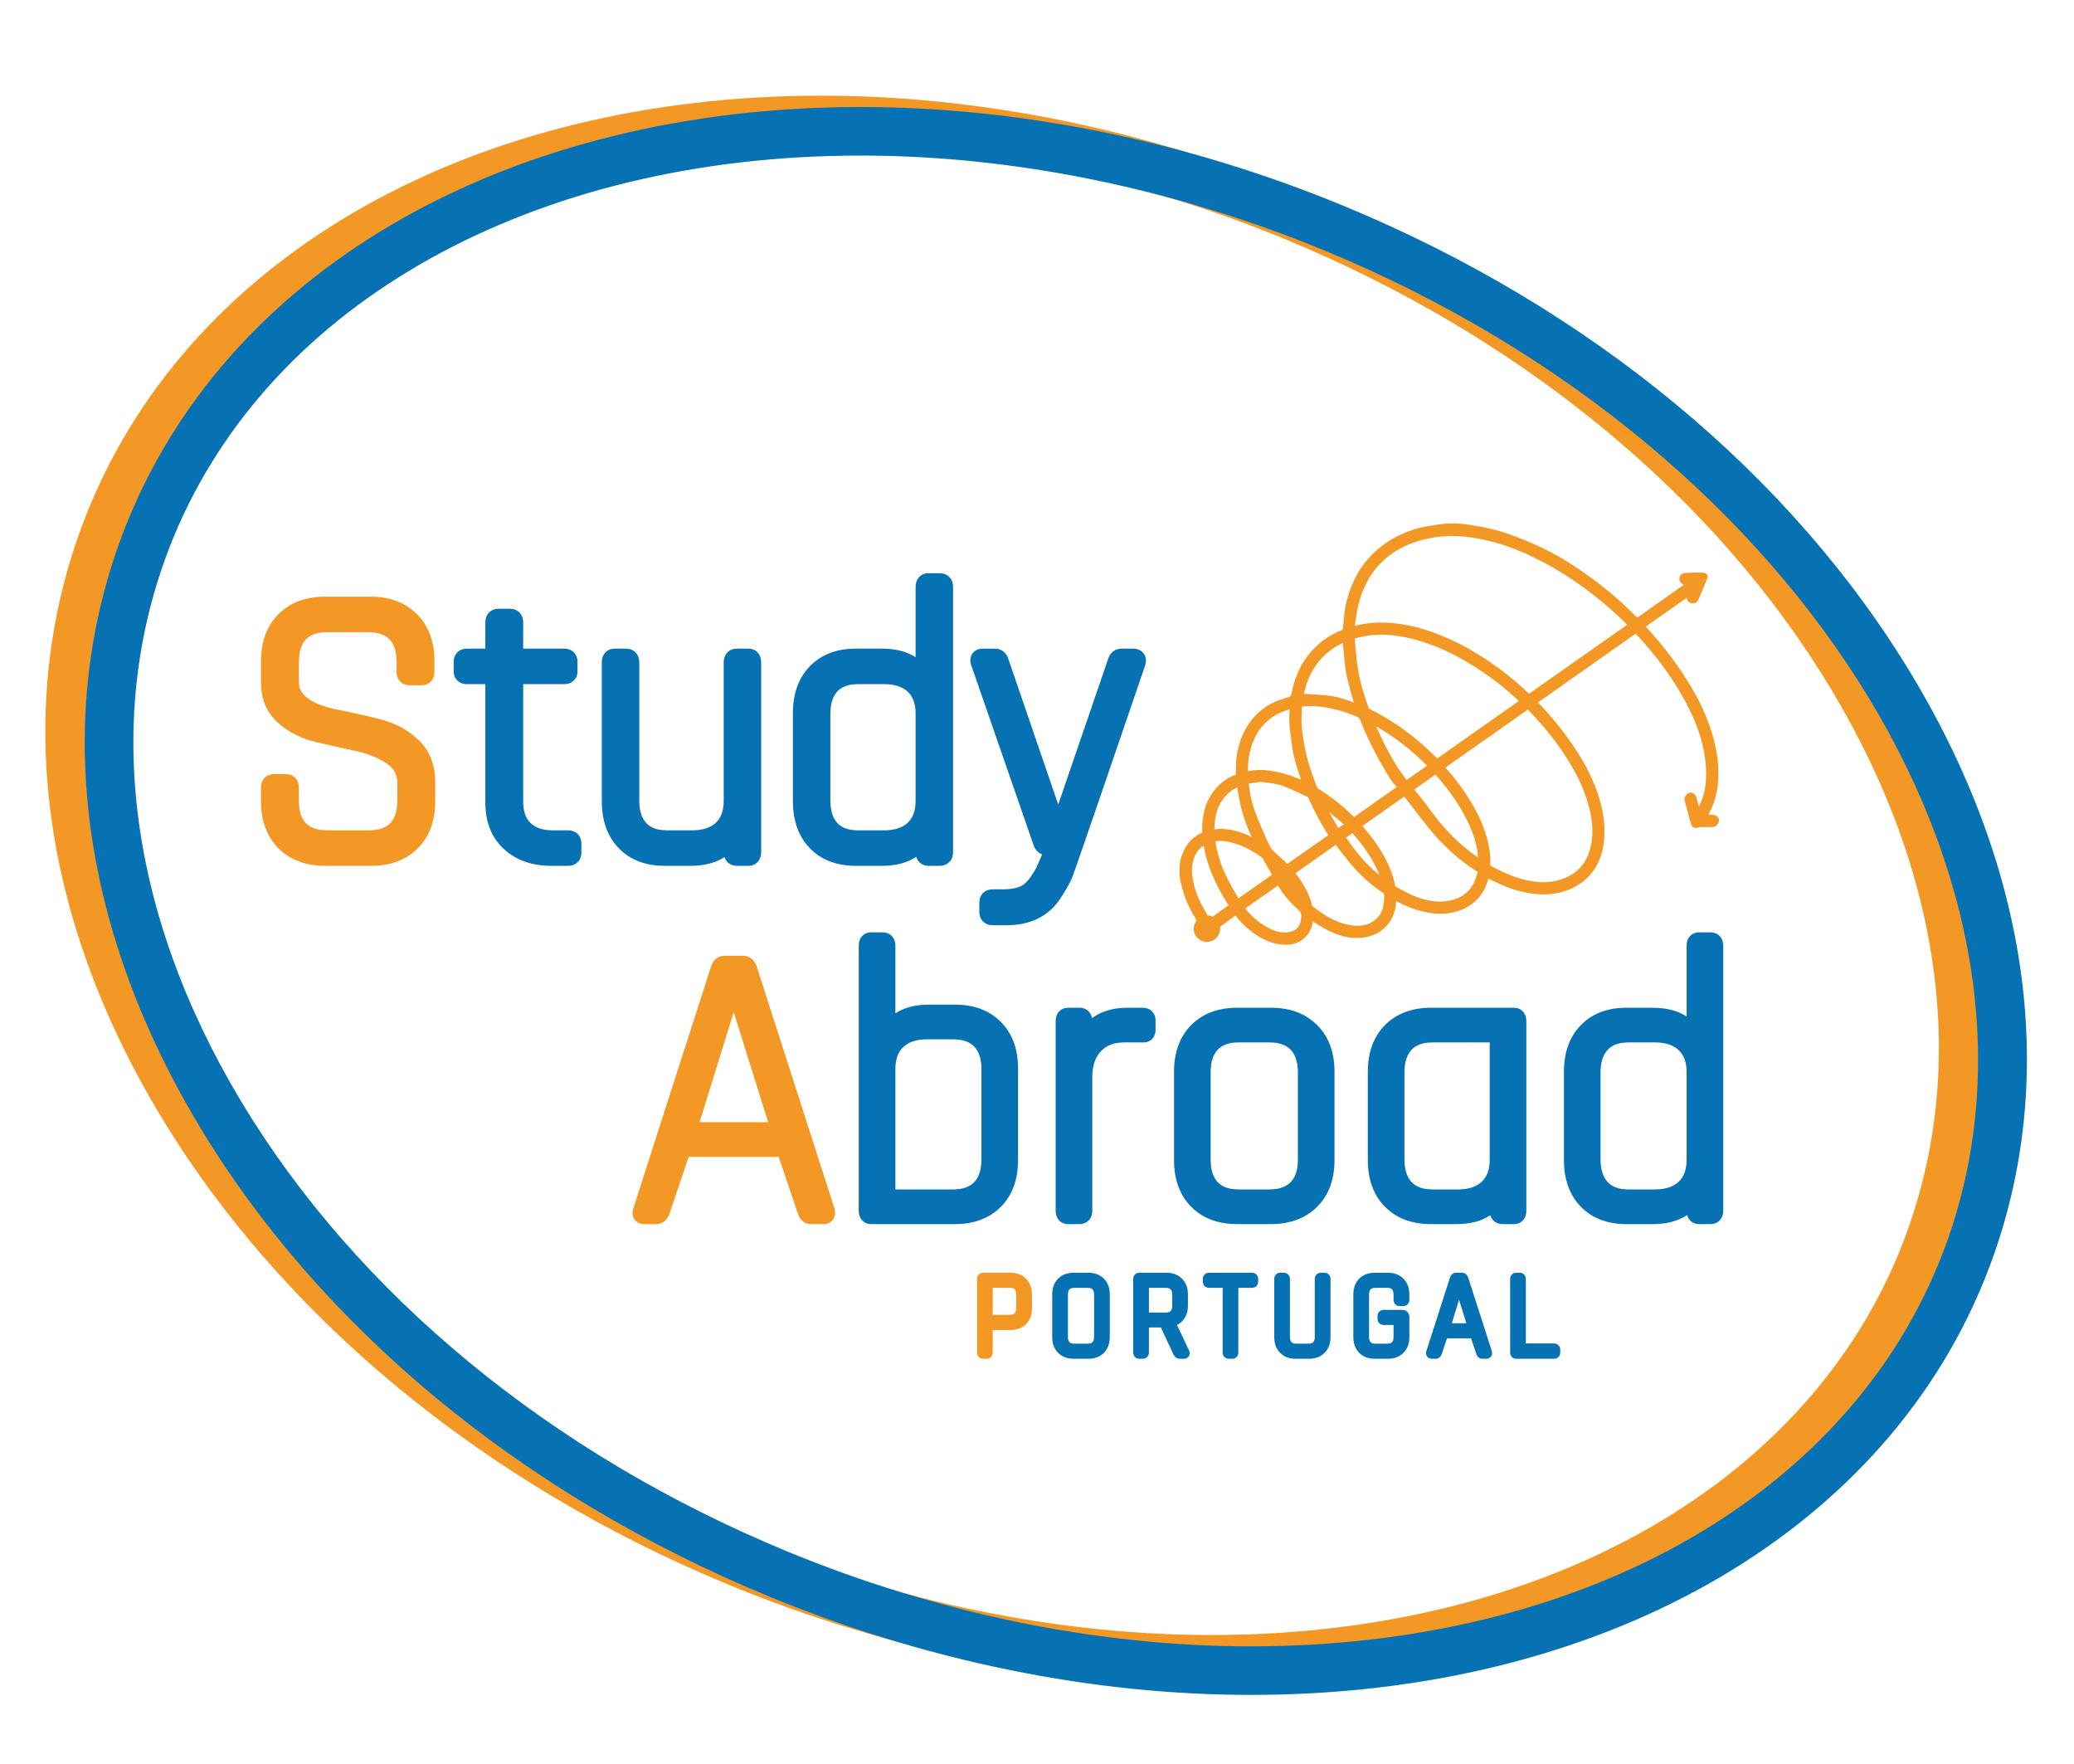 <svg height="2064.773" viewBox="0 0 2428 2064.773" width="2428" xmlns="http://www.w3.org/2000/svg" xmlns:xlink="http://www.w3.org/1999/xlink"><clipPath id="a"><path d="m0 1548.579h1821v-1548.579h-1821z"/></clipPath><g clip-path="url(#a)" transform="matrix(1.333 0 0 -1.333 0 2064.773)"><path d="m0 0c-287.12 0-518.413-128.441-603.608-335.212-129.817-315.049 112.163-714.597 539.425-890.674 132.007-54.386 272.637-83.135 406.704-83.135 287.118 0 518.406 128.446 603.609 335.214 62.434 151.493 41.455 327.208-59.071 494.77-101.724 169.579-272.324 310.182-480.357 395.907-132 54.384-272.642 83.13-406.702 83.13m342.521-1351.672c-139.59 0-285.84 29.859-422.956 86.359-216.457 89.196-394.271 236.021-500.681 413.394-107.626 179.412-129.62 368.689-61.927 532.961 91.914 223.049 338.307 361.611 643.043 361.611 139.591 0 285.849-29.86 422.956-86.356 216.455-89.188 394.264-236.01 500.688-413.396 107.62-179.411 129.613-368.691 61.914-532.962-91.903-223.048-338.307-361.611-643.037-361.611" fill="#f49825" transform="translate(721.401 1422.304)"/><path d="m0 0c-287.119 0-518.407-128.459-603.61-335.212-62.43-151.495-41.455-327.207 59.065-494.771 101.73-169.577 272.319-310.181 480.353-395.903 132.008-54.402 272.639-83.151 406.706-83.151 287.111 0 518.404 128.445 603.609 335.226 129.824 315.049-112.164 714.597-539.421 890.663-131.998 54.399-272.638 83.148-406.702 83.148m342.514-1351.687c-139.596 0-285.842 29.859-422.956 86.356-216.451 89.202-394.259 236.009-500.682 413.41-107.627 179.412-129.61 368.675-61.923 532.959 91.915 223.051 338.319 361.615 643.047 361.615 139.594 0 285.846-29.874 422.954-86.374 216.448-89.184 394.257-236.007 500.682-413.394 107.62-179.413 129.614-368.674 61.926-532.96-91.914-223.05-338.321-361.612-643.048-361.612" fill="#0672b3" transform="translate(756.012 1412.357)"/><path d="m0 0c-11.951 3.011-23.921 5.701-35.586 7.994-23.773 4.627-35.842 12.776-35.842 24.188v17.151c0 18.759 7.735 27.118 25.071 27.118h35.34c17.575 0 25.413-8.149 25.413-26.426v-8.584c0-6.853 4.792-11.652 11.646-11.652h9.955c6.853 0 11.644 4.799 11.644 11.652v9.61c0 17.168-5.163 31.041-15.351 41.243-10.187 10.175-23.951 15.342-40.893 15.342h-39.809c-16.964 0-30.724-5.167-40.913-15.342-10.174-10.188-15.331-24.061-15.331-41.243v-18.869c0-14.648 5.044-26.554 14.994-35.39 9.175-8.163 20.43-13.847 33.464-16.884 11.732-2.746 23.609-5.406 35.288-7.923 10.581-2.294 19.673-6.025 27.024-11.119 6.038-4.194 8.973-9.835 8.973-17.222v-14.396c0-18.533-7.837-26.805-25.416-26.805h-35.682c-17.578 0-25.417 8.16-25.417 26.466v11.298c0 6.871-4.78 11.654-11.634 11.654h-9.95c-6.861 0-11.644-4.783-11.644-11.654v-12.336c0-17.195 5.157-31.072 15.344-41.244 10.176-10.188 23.936-15.355 40.9-15.355h40.492c16.948 0 30.704 5.167 40.898 15.337 10.181 10.19 15.344 24.067 15.344 41.262v16.8c0 15.449-4.985 28.002-14.815 37.288-9.189 8.684-20.462 14.762-33.507 18.041" fill="#f49825" transform="translate(333.896 917.404)"/><path d="m0 0h-13.377c-8.608 0-15.191 2.151-19.603 6.4-4.315 4.136-6.502 10.429-6.502 18.69v103.282h36.043c6.861 0 11.661 4.66 11.661 11.299v8.25c0 6.852-4.8 11.636-11.661 11.636h-36.043v23.021c0 7.049-4.785 11.987-11.637 11.987h-9.959c-6.858 0-11.64-4.938-11.64-11.987v-23.021h-16.147c-6.848 0-11.646-4.784-11.646-11.636v-8.25c0-6.639 4.798-11.299 11.646-11.299h16.147v-103.975c0-17.096 5.473-30.83 16.25-40.779 10.597-9.806 24.624-14.789 41.709-14.789h14.759c6.853 0 11.654 4.8 11.654 11.652v7.895c0 6.837-4.801 11.624-11.654 11.624" fill="#0672b3" transform="translate(498.954 819.848)"/><path d="m0 0c13.453 0 23.022 3.21 29.838 7.684 1.543-4.673 5.636-7.684 10.985-7.684h9.955c6.648 0 11.299 4.924 11.299 11.991v166.762c0 7.05-4.651 11.975-11.299 11.975h-9.955c-6.852 0-11.638-4.925-11.638-11.975v-121.819c0-8.413-2.336-14.844-6.923-19.111-4.756-4.403-11.68-6.652-20.549-6.652h-22.314c-8.189 0-14.317 2.151-18.237 6.4-4.064 4.419-6.135 11.047-6.135 19.715v121.467c0 7.05-4.791 11.975-11.651 11.975h-9.948c-6.655 0-11.3-4.925-11.3-11.975v-122.154c0-17.157 5.022-31.002 14.931-41.175 9.946-10.231 23.508-15.424 40.294-15.424z" fill="#0672b3" transform="translate(606.406 788.677)"/><path d="m0 0h-22.991c-8.194 0-14.311 2.151-18.236 6.4-4.085 4.419-6.149 11.047-6.149 19.715v76.17c0 8.654 2.064 15.281 6.159 19.713 3.915 4.236 10.032 6.374 18.226 6.374h22.991c8.881 0 15.788-2.225 20.558-6.64 4.587-4.264 6.924-10.697 6.924-19.112v-76.857c0-8.413-2.337-14.844-6.929-19.111-4.765-4.403-11.672-6.652-20.553-6.652m28.053-23.291c1.441-4.783 5.452-7.88 10.716-7.88h9.96c6.853 0 11.638 4.924 11.638 11.991v232.98c0 7.053-4.785 11.978-11.638 11.978h-9.96c-6.642 0-11.287-4.925-11.287-11.978v-61.758c-6.878 4.391-16.4 7.515-29.544 7.515h-22.984c-16.774 0-30.34-5.177-40.294-15.409-9.9-10.175-14.923-24.022-14.923-41.173v-77.547c0-17.169 5.023-31.016 14.923-41.19 9.963-10.216 23.52-15.409 40.294-15.409h22.984c13.517 0 23.197 3.307 30.115 7.88" fill="#0672b3" transform="translate(776.631 819.848)"/><path d="m0 0c.675 1.631 2.751 6.644 64.169 186.462.068.198.123.383.166.592 1.225 4.798-.244 8.023-1.688 9.865-1.169 1.504-3.906 4.038-9.022 4.038h-10.283c-5.799 0-10.364-3.703-11.998-9.698l-43.584-127.218-43.588 127.191c-1.64 6.011-6.214 9.725-12.011 9.725h-10.632c-5.241 0-7.934-2.645-9.11-4.263-1.393-1.944-2.732-5.32-1.077-10.3l54.466-157.181c1.195-4.378 4.009-7.529 7.767-8.92-1.203-2.985-2.535-6.065-3.984-9.261-.049-.126-.106-.252-.155-.379-.521-1.351-2.038-4.549-6.332-10.708-2.758-3.955-5.843-6.642-9.187-8.008-3.83-1.549-8.732-2.335-14.553-2.335h-9.256c-6.853 0-11.639-4.787-11.639-11.653v-8.217c0-6.866 4.786-11.652 11.639-11.652h12.693c20.755 0 37.042 8.246 47.102 23.853 4.821 7.458 8.212 13.522 10.097 18.067" fill="#0672b3" transform="translate(941.62 778.447)"/><path d="m0 0h-60.222l29.978 96.726zm58.189-75.55-68.294 212.479c-1.951 5.77-6.411 9.233-11.927 9.233h-16.125c-5.847 0-10.434-3.645-12.019-9.513l-68.196-212.129c-1.607-4.828-.322-8.106 1.041-9.992 1.084-1.491 3.617-4.011 8.494-4.011h10.631c5.317 0 9.649 3.462 11.578 9.232l16.803 49.784h79.11l16.73-49.547c1.59-5.838 6.024-9.469 11.652-9.469h10.99c4.517 0 7.007 2.337 8.093 3.717 1.385 1.787 2.793 4.925 1.581 9.75-.035.142-.078.31-.142.466" fill="#f49825" transform="translate(674.614 563.547)"/><path d="m0 0h22.643c8.469 0 14.612-2.097 18.785-6.43 4.187-4.362 6.319-10.977 6.319-19.672v-79.267c0-8.919-2.132-15.66-6.319-20.007-4.173-4.336-10.316-6.445-18.785-6.445h-50.478v105.719c0 8.655 2.312 14.987 7.036 19.377 4.899 4.533 11.695 6.725 20.799 6.725m24.357 30.467h-22.642c-11.986 0-21.865-2.563-29.55-7.656v59.51c0 6.838-4.642 11.622-11.269 11.622h-9.965c-6.442 0-10.948-4.784-10.948-11.622v-232.969c0-6.853 4.506-11.64 10.948-11.64h73.426c16.893 0 30.524 5.152 40.514 15.281 9.977 10.092 15.035 23.88 15.035 40.965v80.628c0 16.846-5.058 30.494-15.03 40.6-9.995 10.143-23.626 15.281-40.519 15.281" fill="#0672b3" transform="translate(814.188 636.352)"/><path d="m0 0v8.231c0 6.639-4.637 11.285-11.278 11.285h-13.375c-10.707 0-19.953-2.251-27.496-6.699-1.28-.761-2.504-1.534-3.664-2.334-1.014 5.428-5.278 9.033-11.047 9.033h-9.956c-6.446 0-10.933-4.784-10.933-11.622v-166.748c0-6.853 4.487-11.64 10.933-11.64h9.956c6.648 0 11.278 4.787 11.278 11.64v117.33c0 9.818 2.449 17.264 7.471 22.723 4.842 5.29 11.61 7.867 20.708 7.867h15.836c.31-.028.621-.028.916-.028 6.269 0 10.651 4.502 10.651 10.962" fill="#0672b3" transform="translate(1014.862 644.558)"/><path d="m0 0v76.845c0 8.739 2.08 15.365 6.205 19.741 4.038 4.308 10.103 6.391 18.531 6.391h26.766c8.47 0 14.605-2.112 18.777-6.46 4.195-4.362 6.319-10.977 6.319-19.672v-76.845c0-8.812-2.069-15.253-6.324-19.687-4.161-4.321-10.302-6.43-18.772-6.43h-26.766c-8.428 0-14.502 2.083-18.531 6.373-4.116 4.376-6.205 11.019-6.205 19.744m23.373-56.584h29.5c16.881 0 30.551 5.138 40.66 15.24 10.112 10.105 15.233 23.907 15.233 41.006v77.533c0 17.083-5.121 30.875-15.233 40.991-10.119 10.118-23.797 15.24-40.66 15.24h-29.5c-16.889 0-30.518-5.136-40.514-15.267-9.976-10.103-15.035-23.894-15.035-40.964v-77.533c0-17.085 5.059-30.873 15.035-40.965 9.992-10.129 23.625-15.281 40.514-15.281" fill="#0672b3" transform="translate(1063.242 530.648)"/><path d="m0 0h-22.295c-8.417 0-14.466 2.109-18.518 6.5-4.139 4.488-6.236 11.203-6.236 19.952v76.172c0 8.881 2.042 15.409 6.25 19.968 4.029 4.36 10.074 6.502 18.504 6.502h50.121v-102.977c0-8.655-2.299-14.987-7.023-19.378-4.895-4.545-11.703-6.739-20.803-6.739m60.01 147.921c0 6.839-4.502 11.622-10.941 11.622h-72.745c-16.886 0-30.504-5.136-40.511-15.267-9.977-10.089-15.028-23.88-15.028-40.963v-77.534c0-17.098 5.051-30.873 15.028-40.965 9.99-10.128 23.625-15.281 40.511-15.281h21.952c12.372 0 22.432 2.617 30.085 7.798 1.409-4.728 5.44-7.798 10.758-7.798h9.95c6.439 0 10.941 4.787 10.941 11.64z" fill="#0672b3" transform="translate(1280.471 504.53)"/><path d="m0 0h-22.992c-8.401 0-14.451 2.109-18.49 6.5-4.135 4.488-6.248 11.203-6.248 19.952v76.172c0 8.881 2.054 15.409 6.263 19.968 4.024 4.36 10.074 6.502 18.475 6.502h22.992c9.105 0 15.903-2.21 20.814-6.77 4.743-4.378 7.036-10.71 7.036-19.362v-76.845c0-8.655-2.308-14.987-7.049-19.378-4.898-4.545-11.696-6.739-20.801-6.739m-2.055-30.467c12.399 0 22.56 2.691 30.367 8.007 1.296-4.839 5.235-8.007 10.471-8.007h9.95c6.638 0 11.285 4.787 11.285 11.64v232.97c0 6.837-4.647 11.622-11.285 11.622h-9.95c-6.445 0-10.933-4.785-10.933-11.622v-62.297c-7.752 5.122-17.746 7.697-29.905 7.697h-22.99c-16.662 0-30.143-5.163-40.019-15.296-9.852-10.118-14.834-23.88-14.834-40.934v-77.534c0-17.07 4.982-30.832 14.82-40.932 9.89-10.148 23.359-15.314 40.033-15.314z" fill="#0672b3" transform="translate(1453.389 504.53)"/><path d="m0 0h15.087c2.933 0 3.853-.972 4.166-1.293.885-.943 1.335-2.534 1.335-4.714v-11.778c0-2.111-.45-3.659-1.354-4.604-.294-.322-1.208-1.306-4.147-1.306h-15.087zm15.492 13.286h-23.948c-3.094 0-5.332-2.338-5.332-5.546v-64.476c0-3.207 2.238-5.545 5.332-5.545h3.025c3.151 0 5.431 2.338 5.431 5.545v19.672h15.492c5.681 0 10.318 1.745 13.777 5.207 3.461 3.461 5.207 8.133 5.207 13.875v12.171c0 5.743-1.746 10.413-5.207 13.875-3.459 3.463-8.096 5.222-13.777 5.222" fill="#f49825" transform="translate(871.839 418.102)"/><g fill="#0672b3"><path d="m0 0v-36.981c0-2.166-.457-3.744-1.352-4.671-.323-.339-1.292-1.352-4.249-1.352h-11.87c-2.919 0-3.833 1.001-4.151 1.337-.9.971-1.357 2.547-1.357 4.686v36.981c0 2.138.457 3.714 1.366 4.685.294.336 1.223 1.322 4.142 1.322h11.87c2.957 0 3.926-1 4.241-1.322.903-.943 1.36-2.519 1.36-4.685m-5.079 19.293h-12.82c-5.669 0-10.292-1.776-13.729-5.25-3.403-3.462-5.134-8.12-5.134-13.847v-37.388c0-5.729 1.731-10.385 5.144-13.833 3.431-3.492 8.055-5.249 13.719-5.249h12.82c5.678 0 10.299 1.757 13.725 5.249 3.412 3.434 5.152 8.104 5.152 13.833v37.388c0 5.727-1.731 10.385-5.145 13.847-3.418 3.474-8.041 5.25-13.732 5.25" transform="translate(960.856 412.095)"/><path d="m0 0h14.783c2.955 0 3.968-1.041 4.291-1.379.957-.983 1.406-2.505 1.406-4.628v-9.78c0-2.098-.457-3.633-1.376-4.561-.332-.337-1.337-1.364-4.321-1.364h-14.783zm24.687-32.604c2.225 1.127 4.125 2.69 5.688 4.66 2.59 3.262 3.896 7.373 3.896 12.242v9.891c0 5.743-1.744 10.399-5.207 13.875-3.459 3.463-8.089 5.222-13.759 5.222h-23.762c-3.089 0-5.316-2.338-5.316-5.546v-64.476c0-3.207 2.227-5.545 5.316-5.545h3.02c3.15 0 5.437 2.338 5.437 5.545v21.951h10.483l11.07-23.625c1.023-2.419 3.208-3.871 5.826-3.871h3.221c2.763 0 4.066 1.635 4.503 2.338.548.873 1.28 2.7.126 5.035z" transform="translate(1009.016 418.102)"/><path d="m0 0h-37.5c-3.203 0-5.531-2.298-5.531-5.433v-2.406c0-3.153 2.328-5.447 5.531-5.447h11.861v-56.736c0-3.207 2.28-5.545 5.432-5.545h3.029c3.086 0 5.33 2.338 5.33 5.545v56.736h11.848c3.211 0 5.545 2.294 5.545 5.447v2.406c0 3.135-2.334 5.433-5.545 5.433" transform="translate(1099.404 431.388)"/><path d="m0 0h-2.914c-3.152 0-5.446-2.338-5.446-5.546v-50.728c0-2.166-.453-3.744-1.352-4.671-.315-.339-1.289-1.352-4.249-1.352h-10.727c-2.907 0-3.823 1.001-4.145 1.337-.903.971-1.352 2.547-1.352 4.686v50.728c0 3.208-2.279 5.546-5.432 5.546h-3.025c-3.088 0-5.335-2.338-5.335-5.546v-50.939c0-5.743 1.733-10.399 5.139-13.833 3.418-3.492 8.046-5.249 13.734-5.249h11.672c5.679 0 10.293 1.757 13.711 5.249 3.42 3.448 5.166 8.104 5.166 13.833v51.052c0 3.135-2.293 5.433-5.445 5.433" transform="translate(1163.053 431.388)"/><path d="m0 0h-11.356c-5.684 0-10.298-1.776-13.735-5.25-3.404-3.462-5.134-8.12-5.134-13.847v-37.388c0-5.729 1.738-10.385 5.134-13.833 3.437-3.492 8.056-5.249 13.735-5.249h11.356c5.671 0 10.308 1.757 13.762 5.22 3.462 3.449 5.221 8.106 5.221 13.862v17.506c0 3.742-2.589 6.36-6.277 6.36h-16.238c-3.151 0-5.445-2.28-5.445-5.433v-2.392c0-3.153 2.294-5.432 5.445-5.432h8.626v-10.398c0-2.181-.45-3.772-1.357-4.715-.811-.873-2.202-1.308-4.146-1.308h-10.523c-2.915 0-3.837 1.001-4.153 1.337-.894.971-1.338 2.547-1.338 4.686v36.981c0 2.151.452 3.714 1.352 4.685.297.322 1.224 1.322 4.139 1.322h10.523c1.944 0 3.335-.421 4.16-1.293.893-.943 1.343-2.548 1.343-4.714v-4.476c0-3.222 2.281-5.543 5.419-5.543h3.038c3.143 0 5.432 2.321 5.432 5.543v4.672c0 5.743-1.759 10.412-5.212 13.875-3.456 3.463-8.086 5.222-13.771 5.222" transform="translate(1218.774 431.388)"/><path d="m0 0 6.367 20.586 6.446-20.586zm35.136-24.332-20.747 64.491c-.845 2.604-2.956 4.225-5.518 4.225h-4.911c-2.665 0-4.839-1.704-5.569-4.336l-20.674-64.307c-.803-2.407.014-4.081.576-4.869.945-1.309 2.473-2.056 4.217-2.056h3.236c1.947 0 4.383 1.1 5.41 4.165l4.643 13.762h21.123l4.599-13.634c.735-2.618 2.859-4.293 5.46-4.293h3.333c1.623 0 3.098.704 4.041 1.901.579.73 1.444 2.307.859 4.672-.02.097-.048.183-.078.279" transform="translate(1275.012 387.004)"/><path d="m0 0h-24.66v56.54c0 3.208-2.286 5.546-5.451 5.546h-3.006c-3.088 0-5.34-2.338-5.34-5.546v-64.477c0-3.207 2.252-5.544 5.34-5.544h33.117c3.211 0 5.545 2.293 5.545 5.431v2.617c0 3.139-2.334 5.433-5.545 5.433" transform="translate(1364.695 369.302)"/></g><path d="m0 0c7.312 5.136 15.768 11.089 24.156 17.042.723-.928 1.453-1.872 2.187-2.843l.554-.731c2.983-3.883 6.677-8.739 10.486-13.257 8.308-9.891 17.82-18.431 28.246-25.383 1.036-.705 1.069-1.087 1.041-1.689-.026-.832-.005-1.69.037-2.675l.035-.954c-.458-7.558-2.301-12.667-6.002-16.537-5.334-5.557-12.573-7.85-21.347-6.794-11.833 1.434-23.14 6.838-35.553 16.981-.004 0-.406.438-.809 1.999-2.855 11.118-9.004 20.207-14.21 26.975zm-26.631-18.729c4.576-7.612 10.555-14.675 18.208-21.543 1.761-1.563 2.732-3.348 2.169-7.458-.789-5.767-2.913-9.062-6.884-10.723-1.745-.718-3.783-1.11-5.738-1.489-.206-.043-.579-.057-1.042-.057l-1.296.042c-7.141.237-13.323 3.615-18.448 6.894-5.923 3.786-11.171 8.57-15.598 14.253 9.76 6.784 19.453 13.624 28.629 20.081m-54.639 37.26-.282 1.536c4.843.845 9.887.336 16.794-1.718 7.752-2.265 15.414-6.161 23.429-11.932.739-.521 1.219-1.081 1.443-1.478 1.849-3.138 3.674-6.36 5.423-9.469l2.654-4.687-29.514-20.726c-.346.604-.685 1.208-1.028 1.815l-.985 1.731c-2.391 4.194-4.861 8.542-7.225 13.085-3.808 7.235-6.851 15.212-9.041 23.767-.697 2.662-1.205 5.446-1.668 8.076m4.04 12.554c-1.733 0-3.477-.196-5.158-.438.174 15.199 4.706 25.81 14.182 33.294 1.689 1.354 3.794 2.491 5.797 3.533.186-.955.359-1.928.534-2.884l.27-1.45c1.027-5.741 1.991-10.904 3.371-16.041 1.998-7.403 4.797-15 8.54-23.106-9.906 4.813-18.558 7.02-27.536 7.092m117.283 111.011c-6.5 2.434-14.198 4.994-22.302 5.952-5.692.661-11.581.997-16.323 1.281-.828.083-2.869.196-4.489.109-.24-.01-.484-.026-.716-.037.041.183.084.375.126.558.555 2.563 1.254 5.729 2.202 8.516 3.041 8.807 7.564 16.421 13.429 22.642 5.067 5.362 11.12 9.708 18.42 13.226l.362-3.938c.611-6.757 1.244-13.748 2.313-20.701.839-5.528 2.301-10.933 3.716-16.167l.978-3.546c.696-2.675 1.512-5.391 2.284-7.895m118.134 36.444c-14.312 9.626-28.087 17.028-42.117 22.628-18.8 7.46-35.863 11.088-52.145 11.088h-.018l-1.358-.013c-7.354-.097-14.559-1.056-21.467-2.828.113 1.759.246 3.434.522 5.024l.351 2.166c.831 5.025 1.693 10.203 3.111 15.041 4.86 16.692 13.705 29.973 26.255 39.488 8.255 6.247 17.648 10.708 28.714 13.648 13.468 3.576 27.571 4.363 41.982 2.364 8.934-1.253 17.688-3.182 25.989-5.713 10.402-3.236 20.674-7.346 31.41-12.622 13.439-6.602 26.849-14.634 39.865-23.908 14.03-9.961 27.735-21.6 40.793-34.617l-79.709-56.019c-2.102-1.461-4.27-2.969-6.4-4.53-11.349 10.766-23.375 20.447-35.778 28.803m-74.708-119.692.853.607 4.326-5.601c5.994-7.826 10.998-14.326 16.141-20.769 12.707-16.043 27.418-29.384 43.705-39.654.086-.055.163-.114.213-.157 0 0-.014-.098-.03-.168-2.66-12.357-9.175-20.152-19.933-23.825-5.556-1.854-11.483-2.065-13.291-2.137-9.059.421-17.361 2.49-25.41 6.291-4.532 2.137-9.022 4.628-13.581 7.205-1.714 9.146-5.179 18.219-10.588 27.734-4.933 8.611-11.082 17.097-18.25 25.201 11.952 8.401 23.794 16.761 35.845 25.273m-125.686 13.496c9.131-.845 16.126-1.914 22.604-4.587 6.48-2.673 13.167-5.825 18.927-8.557.184-.1.662-.575.879-1.069 4.975-11.201 10.836-22.149 17.42-32.619-11.719-8.132-23.154-16.154-35.881-25.174-1.449 1.366-2.947 2.731-4.405 4.04l-.575.533c-2.656 2.391-5.475 4.94-8.008 7.529-1.35 1.35-2.588 3.335-3.799 6.091l-1.935 4.377c-3.189 7.162-6.813 15.284-9.71 23.179-2.835 7.767-4.692 16.096-5.537 24.764 3.196.452 7.092 1.027 10.02 1.493m36.274 54.204c.036.378.074.772.036 1.408l.206 3.981c.063 2.151.12 4.291.16 6.459 5.84.829 11.814.688 19.27-.408 6.925-1.013 14.03-2.841 21.724-5.59 3.183-1.107 6.28-2.249 9.123-3.728.105-.083.52-.59.928-1.659 6.529-16.816 15.07-33.574 26.082-51.237 1.654-2.701 3.674-5.089 5.446-7.201l.634-.761c-10.9-7.598-23.156-16.224-37.472-26.329-9.155 9.175-19.475 17.379-31.536 25.048-.76.48-1.753 3.139-2.189 4.32l-1.155 3.169c-2.151 5.908-4.373 12.029-5.967 18.11-2.009 7.795-3.349 15.856-4.373 22.752-.564 3.616-.761 7.543-.936 10.722-.021.452 0 .675.019.944m82.755 74.169c6.916-1.042 12.16-2.094 17-3.419 5.993-1.661 12.284-3.782 18.689-6.331 10.762-4.278 21.618-9.906 33.191-17.183 13.757-8.653 26.978-18.869 39.332-30.378-19.165-13.495-38.29-26.948-57.44-40.414l-14.276-10.048c-.884.83-1.744 1.661-2.603 2.493-2.876 2.755-6.128 5.865-9.491 8.846-14.775 13.216-30.831 24.08-47.561 32.155-.108.099-.464.537-.689 1.167-4.701 12.921-7.636 23.53-9.234 33.379-.963 5.87-1.539 11.951-2.088 17.845l-.176 1.955c-.226 2.476-.449 4.952-.704 7.428 11.779 3.449 24.119 4.249 36.05 2.505m65.175-189.57c-13.179 10.257-25.013 22.724-35.173 37.062-3.7 5.235-7.775 10.216-11.715 15.029l-1.95 2.394c5.47 3.811 11.428 8.005 18.591 13.113 13.545-15.279 23.371-29.972 30.021-44.874 4.299-9.652 7.006-19.937 7.358-27.945-2.531 1.786-4.867 3.459-7.132 5.221m-37.678 75.465-1.16-.814c-5.057-3.576-10.138-7.164-15.374-10.836l-1.355-.96c-11.914 15.101-20.385 32.815-26.815 47.156 16.125-9.259 31.141-20.841 44.704-34.546m-44.551-93.802c-9.315 8.037-17.413 17.223-24.096 27.312-.809 1.224-1.717 2.254-2.581 3.183 2.038 1.391 3.979 2.799 5.739 4.081 11.344-12.932 18.899-24.682 23.733-36.911-.95.759-1.893 1.547-2.795 2.335m-28.522 42.299c-.548-.379-1.092-.761-1.632-1.138l-3.252-2.223c-2.938 5.12-5.614 9.819-8.091 14.254 4.569-3.799 8.868-7.401 12.975-10.893m123.69-5.542c-6.543 18.503-17.168 35.613-34.365 55.343.423.322.845.633 1.269.927l9.764 6.868c19.785 13.903 40.724 28.592 61.255 43.101 18.209-18.489 32.266-37.403 43.003-57.764 4.529-8.609 8.064-17.658 10.509-26.875 2.984-11.329 3.856-20.758 2.744-29.693-1.94-15.675-8.766-26.23-20.867-32.251-8.385-4.166-17.828-5.757-27.819-4.659-12.412 1.38-25.068 5.797-39.839 13.947-.52.294-.615.435-.615.435s-.059.14-.045.689c.409 9.484-1.224 19.279-4.994 29.932m-171.436 94.205c.606-7.863 1.69-15.488 2.659-21.935 1.452-9.624 4.519-18.784 7.55-27.68-9.737 4.421-19.939 7.246-30.352 8.389-1.85.196-3.664.292-5.41.292-3.517 0-7.099-.349-10.891-1.067-.021 9.427 1.344 17.588 4.144 24.878 5.099 13.229 14.15 22.487 26.863 27.526 1.808.703 3.723 1.347 5.593 1.955-.013-.251-.027-.506-.042-.772l-.042-1.001c-.154-3.266-.323-6.952-.072-10.585m-67.895-132.679c3.645-8.891 8.359-17.786 14.43-27.171-3.103-2.055-6.178-4.279-8.905-6.263l-2.138-1.549c-.705-.506-1.346-1.041-1.851-1.463-.214-.181-.689-.492-1.127-.771-.649.338-1.422.731-2.321.969-.804.224-1.605.309-2.267.352-.322.845-.703 1.69-1.056 2.28-4.919 8.159-8.272 15.633-10.243 22.838-2.666 9.708-2.913 17.127-.802 24.021 1.64 5.305 4.609 9.356 8.872 12.073.078-.409.162-.816.225-1.223 1.273-7.545 3.553-15.199 7.183-24.093m154.774-43.338c4.208 5.444 6.488 11.973 6.924 19.868 8.085-4.376 15.929-7.415 23.906-9.259 11.793-2.716 21.166-2.505 30.748.689 13.508 4.558 22.316 13.929 26.172 27.806.072.211.127.407.183.619l1.083-.535c3.746-1.858 7.628-3.787 11.709-5.53 9.525-4.025 19.05-6.559 28.297-7.5 14.966-1.479 28.201 1.535 39.079 8.85 12.282 8.26 19.416 20.87 21.245 37.444 1.621 14.593-.801 30.029-7.371 47.226-4.742 12.426-11.457 24.835-20.503 37.993-8.822 12.791-18.913 25.116-30.029 36.642l9.745 6.882c1.745 1.224 3.483 2.461 5.236 3.686l8.689 6.123c20.375 14.308 41.41 29.11 62.137 43.73 17.087-18.361 30.693-36.655 41.528-55.863 11.284-19.994 17.517-37.669 19.628-55.639 1.789-15.126.381-27.144-4.445-37.824-.395-.844-.801-1.674-1.267-2.517l-.17.674c-.62 2.449-1.293 5.052-2.04 7.739-.59 1.915-2.999 4.166-5.374 3.841l-.534-.069c-.143-.03-.284-.068-.412-.099-1.42-.521-2.559-1.577-3.641-3.378-.873-1.576-.452-3.08-.142-4.166l1.549-5.683c.997-3.631 2.166-7.865 3.207-12.016l.142-.579c.322-1.365 1.179-5.022 4.981-5.022.927 0 1.871.267 2.955.8.772.014 1.181-.012 1.672-.027.58-.014 1.224-.042 2.591-.042l6.784.057c1.041 0 2.617.012 3.924 1.334 1.407 1.507 2.112 2.93 2.197 4.477.013.142 0 .266-.018.393l-.067.51c-.015.095-.029.209-.057.306-.62 2.17-3.193 3.715-5.165 3.761-1.069 0-2.518-.019-4.066-.046 4.545 7.994 7.359 16.93 8.359 26.625 1.549 15.279-.479 31.098-6.163 48.363-4.066 12.382-9.823 24.825-17.068 36.996-10.937 18.475-24.359 36.332-40.034 53.289 8.906 6.258 17.813 12.521 26.734 18.812l9.175 6.443c.028-.618.155-1.306.492-1.994.436-.888 1.367-2.044 3.294-2.647.619-.17 1.166-.254 1.715-.254 1.634 0 3.841.691 5.138 4.009.604 1.551 1.266 3.097 1.914 4.602l1.125 2.66c.434 1.057.9 2.098 1.307 3.139.635 1.504 1.238 3.012 1.789 4.391.322.675 1.125 2.404 1.59 4.039.463 1.644-.565 3.262-2.676 3.938-.955.255-6.23.42-6.684.42-1.982-.026-3.193-.096-4.712-.182l-1.83-.096c-1.28-.069-2.604-.142-3.883-.184-1.676-.069-3.11-.761-4.038-2.014-.913-1.224-1.198-2.841-.775-4.57.422-1.533 1.858-3.223 3.702-3.844l-9.597-6.74c-10.244-7.205-20.829-14.647-31.309-22.09-13.368 13.69-28.173 26.313-44.004 37.556-16.813 11.946-31.596 20.517-46.526 26.988-8.168 3.52-17.709 7.543-27.504 10.569-6.108 1.868-12.157 3.376-17.981 4.518-2.562.493-9.056 1.589-10.289 1.785-5.261.86-10.693 1.281-16.154 1.281-2.941 0-5.135-.126-6.445-.197l-.335-.028c-1.803-.11-7.756-.969-12.421-1.704l-.289-.026c-11.692-1.842-22.591-5.603-32.414-11.189-21.201-12.015-35.031-30.912-41.108-56.174-1.38-5.812-1.955-11.733-2.52-17.573l-.251-2.504c-.128-1.31-.263-2.603-.408-3.872-5.926-2.249-11.581-5.359-16.794-9.229-12.391-9.164-21.034-21.518-25.675-36.686-.606-2-1.069-3.955-1.576-6.121l-.347-1.491c-.358-1.563-.737-3.169-1.16-4.645-.028-.068-.112-.183-.183-.265-1.841-.691-3.742-1.311-5.515-1.901-3.053-.971-6.502-2.082-9.828-3.714-15.879-7.867-26.273-21.572-30.873-40.712-1.909-7.919-2.015-15.787-1.865-22.427-5.91-2.156-11.175-5.59-15.678-10.203-9.877-10.118-14.295-22.963-13.887-40.469v-.266c-.057-.029-.107-.058-.17-.087-7.923-3.504-13.537-9.416-16.695-17.547-.471-1.211-.958-2.42-1.485-3.673-.146-.379-.986-3.066-1.379-6.921-.773-7.627.451-13.738.485-13.905.324-1.195.625-2.377.894-3.589 1.863-7.876 4.336-14.718 7.556-20.896 1.619-3.139 3.349-6.164 4.966-9.005l.874-1.507c-2.756-3.546-3.308-9.033-1.146-12.816 2.287-3.9 5.861-6.04 10.08-6.04 1.408 0 2.867.256 4.323.76 4.853 1.704 7.921 6.925 7.416 12.441 2.039 1.562 4.289 3.237 7.007 5.221l1.069.803c1.773 1.306 3.554 2.631 5.291 3.953 5.799-7.43 12.426-13.454 19.722-17.956 8.603-5.277 16.37-7.752 24.405-7.752 1.288 0 2.578.069 3.842.196 9.307.955 17.505 8.16 19.49 17.138.224 1.027.422 2.042.618 3.11.662-.407 1.315-.816 1.972-1.225l.689-.421c3.798-2.337 7.709-4.727 11.807-6.754 10.974-5.374 20.961-7.164 31.04-5.531 8.788 1.45 15.782 5.461 20.784 11.935" fill="#f49825" transform="translate(1148.916 790.069)"/></g></svg>